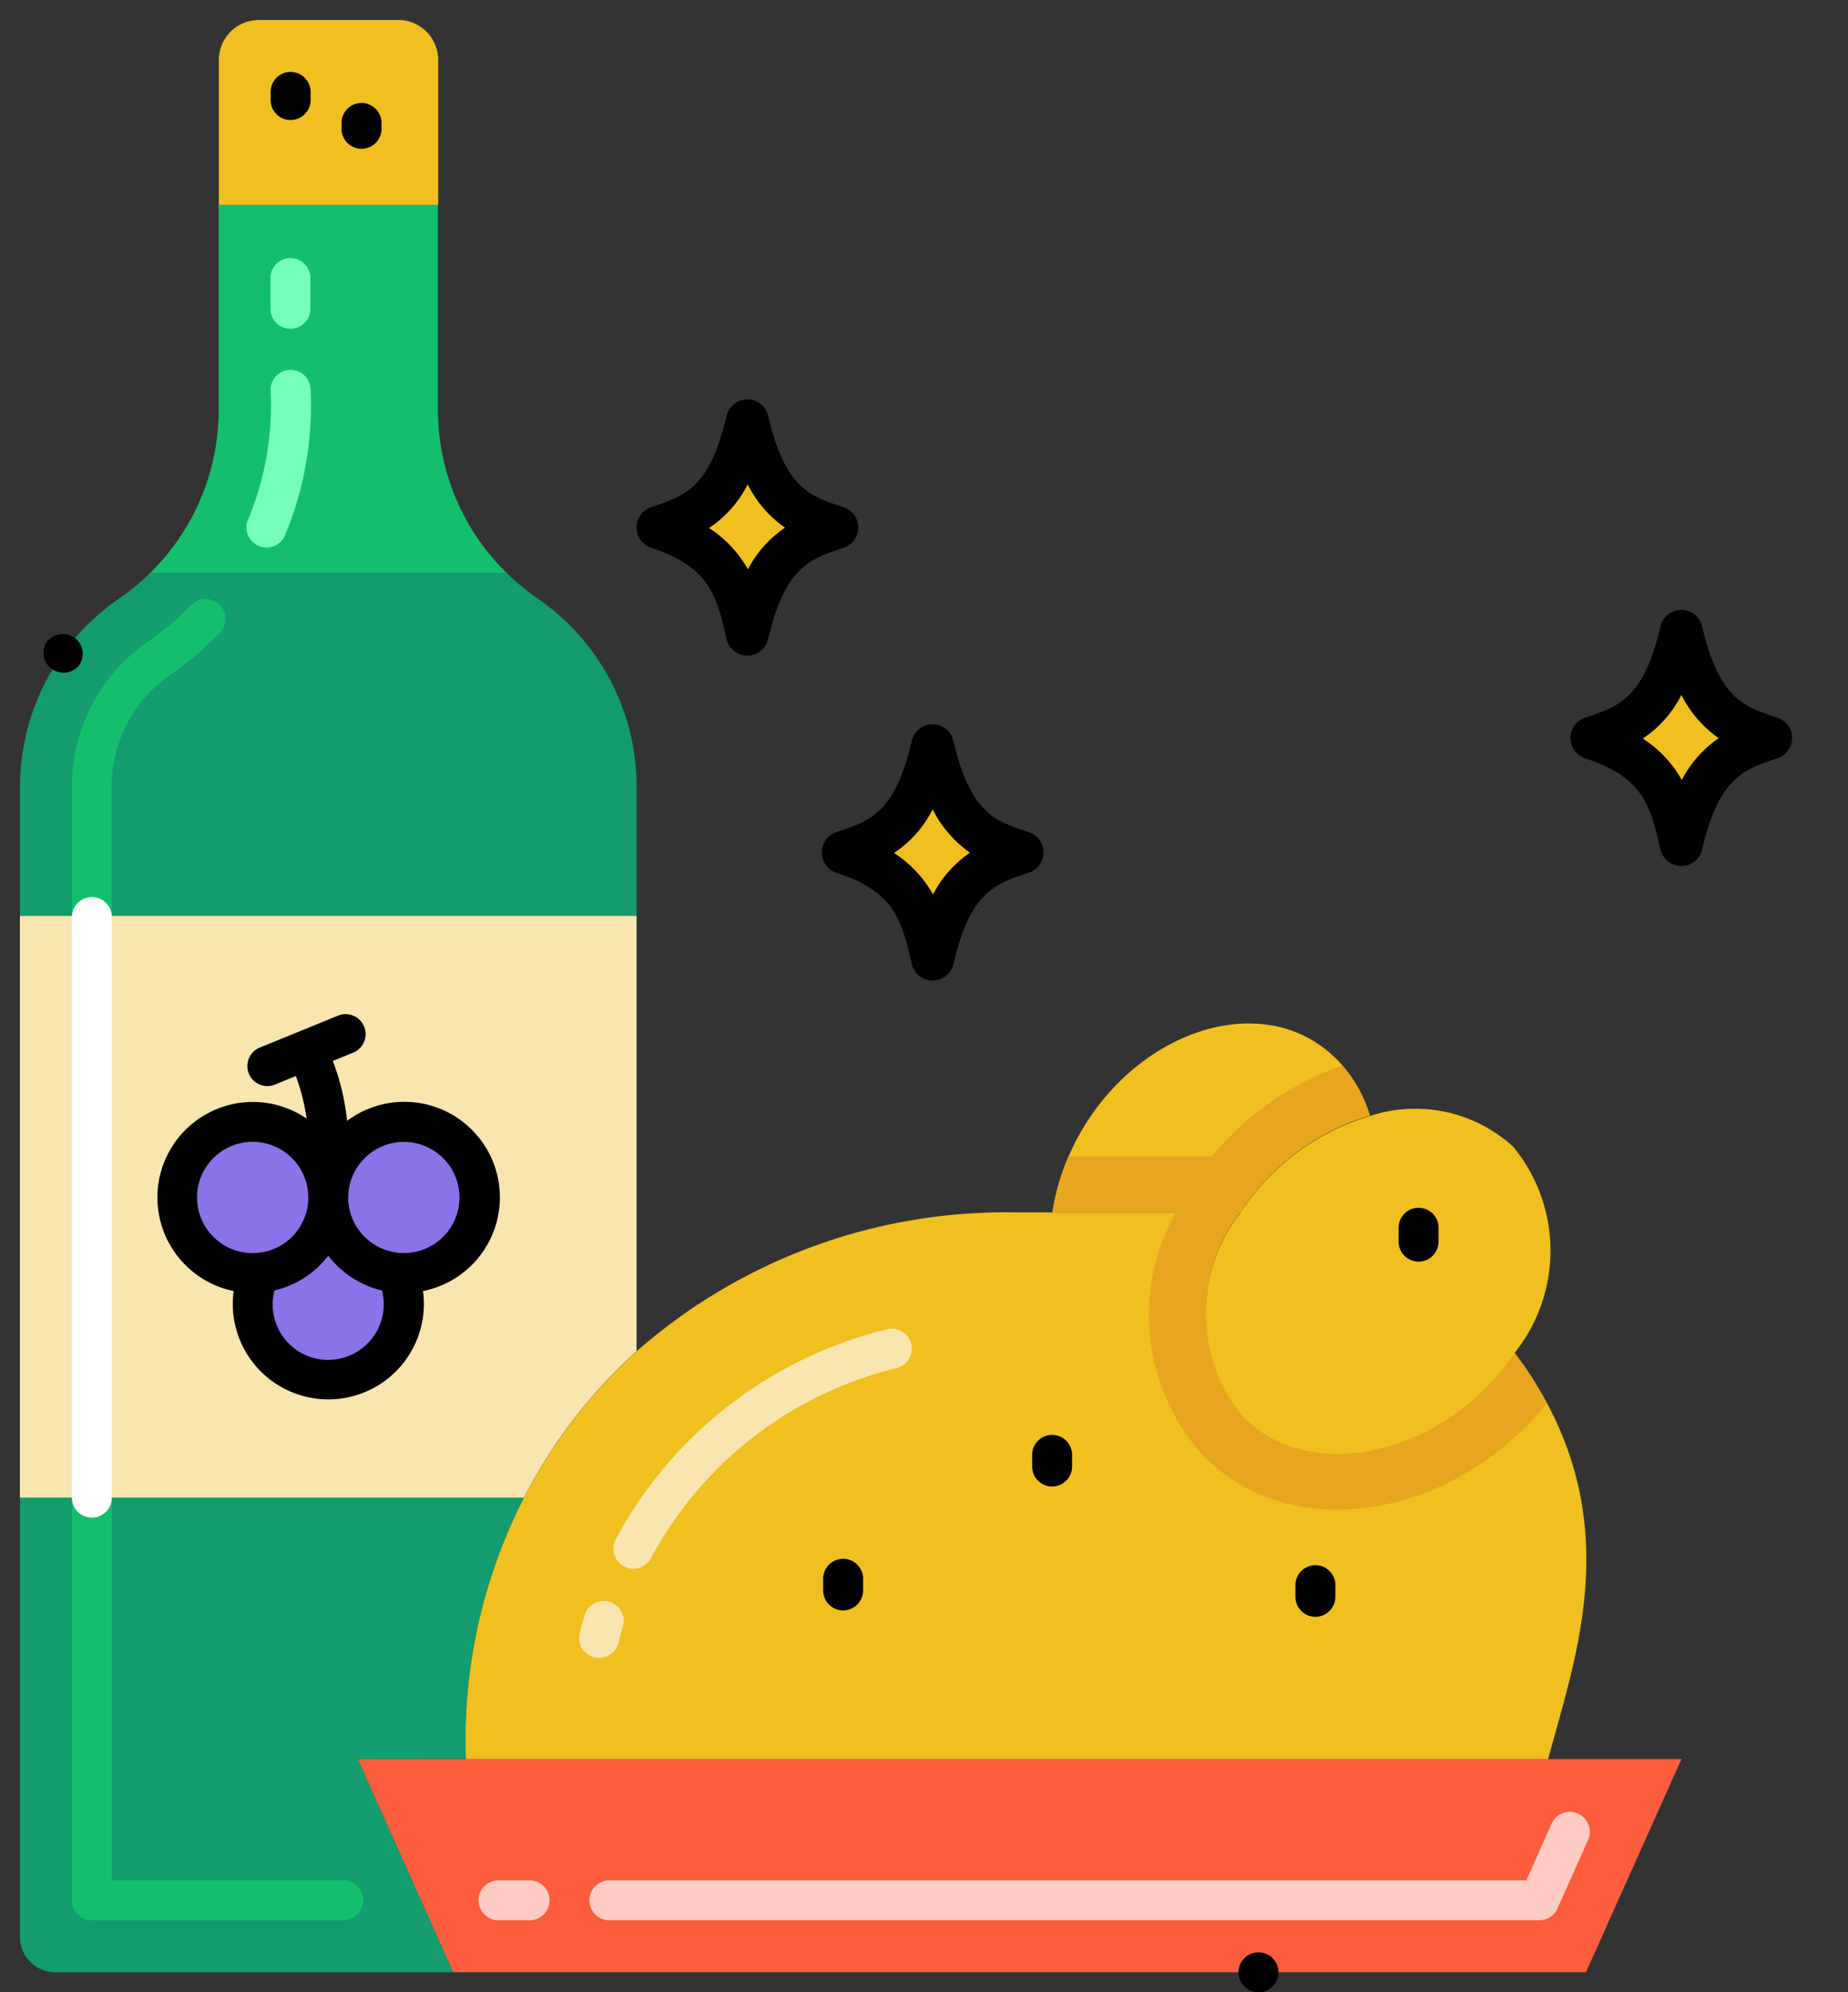 <svg xmlns="http://www.w3.org/2000/svg" width="29.012" height="31.279" viewBox="0 0 29.012 31.279">
  <rect x="0" y="0" width="29.012" height="31.279" fill="#333333" stroke="none"/>
  <g id="dinner" transform="translate(-24.521 -2.25)">
    <path id="Path_4119" data-name="Path 4119" d="M48.9,33.672H43.3a3.586,3.586,0,0,0,1.077-2.561V27.893h3.442v3.218A3.586,3.586,0,0,0,48.9,33.672Z" transform="translate(-16.423 -22.425)" fill="#13bf6d"/>
    <path id="Path_4120" data-name="Path 4120" d="M32.323,92.57l1.5,3.348H27.572a.552.552,0,0,1-.552-.553V77.308a3.59,3.59,0,0,1,1.558-2.959,3.562,3.562,0,0,0,.484-.4h5.6a3.629,3.629,0,0,0,.483.4A3.583,3.583,0,0,1,36.7,77.308v8.859a8.037,8.037,0,0,0-1.768,2.3,8.335,8.335,0,0,0-.911,4.1Z" transform="translate(-2.185 -62.703)" fill="#139c6d"/>
    <path id="Path_4121" data-name="Path 4121" d="M37.761,194.09H33.834a.314.314,0,0,1-.314-.314v-6.323a.314.314,0,1,1,.627,0v6.009h3.614a.314.314,0,1,1,0,.627Z" transform="translate(-7.87 -161.69)" fill="#13bf6d"/>
    <path id="Path_4122" data-name="Path 4122" d="M33.834,82.42a.314.314,0,0,1-.314-.314V80.08a2.765,2.765,0,0,1,1.2-2.286,4.521,4.521,0,0,0,.681-.578.314.314,0,0,1,.453.434,5.155,5.155,0,0,1-.778.661,2.139,2.139,0,0,0-.933,1.769v2.026A.314.314,0,0,1,33.834,82.42Z" transform="translate(-7.87 -65.475)" fill="#13bf6d"/>
    <path id="Path_4123" data-name="Path 4123" d="M36.691,116.86v6.832a8.037,8.037,0,0,0-1.768,2.3H27.01V116.86Z" transform="translate(-2.177 -100.229)" fill="#f9e5af"/>
    <path id="Path_4124" data-name="Path 4124" d="M33.834,124.12a.314.314,0,0,1-.314-.314v-9.132a.314.314,0,0,1,.627,0v9.132A.314.314,0,0,1,33.834,124.12Z" transform="translate(-7.87 -98.043)" fill="#fff"/>
    <path id="Path_4125" data-name="Path 4125" d="M50.235,142.627a1.186,1.186,0,0,0-1.186,1.186,1.187,1.187,0,1,0-1.077,1.181,1.186,1.186,0,1,0,2.154,0,1.186,1.186,0,1,0,.11-2.367Z" transform="translate(-19.374 -122.763)" fill="#8c72e8"/>
    <path id="Path_4126" data-name="Path 4126" d="M54.684,4.75H52.5a.627.627,0,0,0-.627.627V7.654h3.443V5.377A.627.627,0,0,0,54.684,4.75Z" transform="translate(-23.916 -2.186)" fill="#f0c020"/>
    <path id="Path_4127" data-name="Path 4127" d="M69.28,222.345l1.5,3.348H88.562l1.5-3.348Z" transform="translate(-39.143 -192.478)" fill="#fc5d3d"/>
    <path id="Path_4128" data-name="Path 4128" d="M101.172,230.56H86.556a.314.314,0,0,1,0-.627h14.413l.4-.9a.314.314,0,0,1,.573.256l-.487,1.09A.314.314,0,0,1,101.172,230.56Zm-15.871,0h-.45a.314.314,0,1,1,0-.627h.45a.314.314,0,1,1,0,.627Z" transform="translate(-52.485 -198.161)" fill="#ffcbc2"/>
    <path id="Path_4129" data-name="Path 4129" d="M99.767,162.515H82.776a8.335,8.335,0,0,1,.911-4.1,8.037,8.037,0,0,1,1.768-2.3,8.77,8.77,0,0,1,5.985-2.181l.543,0h2.947a2.549,2.549,0,0,0,.045,3.2c1.11,1.112,3.212.567,4.261-1a5.921,5.921,0,0,1,.509.788C100.905,159.073,100.155,161.045,99.767,162.515Z" transform="translate(-50.941 -132.648)" fill="#f0c020"/>
    <path id="Path_4130" data-name="Path 4130" d="M174.6,156.946c-1.4,1.751-3.936,2.288-5.392.828a3.288,3.288,0,0,1-.433-3.825h1.009a2.549,2.549,0,0,0,.045,3.2c1.11,1.112,3.212.567,4.261-1A5.922,5.922,0,0,1,174.6,156.946Z" transform="translate(-125.795 -132.665)" fill="#e8a61f"/>
    <path id="Path_4131" data-name="Path 4131" d="M161.174,131.752a3.68,3.68,0,0,0-2.036,1.522H156.19a3.58,3.58,0,0,1,.253-.878c.837-1.942,3.12-2.775,4.3-1.429A2.156,2.156,0,0,1,161.174,131.752Z" transform="translate(-115.147 -111.989)" fill="#f0c020"/>
    <path id="Path_4132" data-name="Path 4132" d="M180.227,144.83c-1.049,1.562-3.151,2.107-4.261,1a2.549,2.549,0,0,1-.045-3.2,3.68,3.68,0,0,1,2.036-1.522,2.276,2.276,0,0,1,2.251.482A2.567,2.567,0,0,1,180.227,144.83Z" transform="translate(-131.931 -121.336)" fill="#f0c020"/>
    <path id="Path_4133" data-name="Path 4133" d="M97.213,173.686a.314.314,0,0,1-.227-.381q.033-.128.07-.254a.314.314,0,1,1,.6.178q-.034.114-.063.23a.314.314,0,0,1-.381.227Zm.469-1.429a.313.313,0,0,1-.13-.424,6.6,6.6,0,0,1,4.24-3.293.314.314,0,1,1,.158.607,5.969,5.969,0,0,0-3.844,2.98A.313.313,0,0,1,97.682,172.257Z" transform="translate(-63.364 -145.415)" fill="#f9e5af"/>
    <path id="Path_4134" data-name="Path 4134" d="M55.547,38.927a.314.314,0,0,1-.166-.412,4.68,4.68,0,0,0,.354-2.055.314.314,0,0,1,.627,0,5.272,5.272,0,0,1-.4,2.3A.314.314,0,0,1,55.547,38.927Zm.5-3.408a.314.314,0,0,1-.314-.314v-.5a.314.314,0,0,1,.627,0v.5A.314.314,0,0,1,56.049,35.519Z" transform="translate(-26.966 -28.107)" fill="#76ffba"/>
    <g id="Group_2480" data-name="Group 2480" transform="translate(34.849 8.854)">
      <path id="Path_4135" data-name="Path 4135" d="M132.81,97.221c-.538-.178-1.094-.333-1.406-1.677-.287,1.238-.748,1.46-1.406,1.677A1.867,1.867,0,0,1,131.4,98.9C131.7,97.63,132.185,97.427,132.81,97.221Z" transform="translate(-127.092 -90.442)" fill="#f0c020"/>
      <path id="Path_4136" data-name="Path 4136" d="M109.641,56.561c-.538-.178-1.094-.333-1.406-1.677-.287,1.238-.748,1.46-1.406,1.677a1.867,1.867,0,0,1,1.406,1.677C108.53,56.97,109.016,56.767,109.641,56.561Z" transform="translate(-106.83 -54.884)" fill="#f0c020"/>
      <path id="Path_4137" data-name="Path 4137" d="M226.481,82.9c-.538-.178-1.094-.333-1.406-1.677-.287,1.238-.748,1.46-1.406,1.677a1.867,1.867,0,0,1,1.406,1.677C225.37,83.311,225.856,83.108,226.481,82.9Z" transform="translate(-209.009 -77.92)" fill="#f0c020"/>
    </g>
    <path id="Path_4138" data-name="Path 4138" d="M161.174,136.346a3.68,3.68,0,0,0-2.036,1.522H156.19a3.58,3.58,0,0,1,.253-.878h2.25a4.6,4.6,0,0,1,2.047-1.429A2.156,2.156,0,0,1,161.174,136.346Z" transform="translate(-115.147 -116.583)" fill="#e8a61f"/>
    <path id="Path_4139" data-name="Path 4139" d="M45.681,130.487a1.5,1.5,0,0,0-.3,2.969,1.5,1.5,0,1,0,2.973,0,1.5,1.5,0,1,0-1.192-2.672,3.732,3.732,0,0,0-.224-.941l.331-.135a.314.314,0,0,0-.237-.581l-1.252.511a.314.314,0,0,0,.237.581l.34-.139a3.107,3.107,0,0,1,.169.668A1.488,1.488,0,0,0,45.681,130.487Zm-.875,1.5a.873.873,0,0,1,1.747,0v0a.873.873,0,0,1-1.746,0Zm2.06,2.55a.871.871,0,0,1-.844-1.09,1.5,1.5,0,0,0,.844-.546,1.5,1.5,0,0,0,.844.546A.872.872,0,0,1,46.866,134.536Zm1.187-3.422a.872.872,0,1,1-.082,1.74h0a.872.872,0,0,1-.791-.866v0A.875.875,0,0,1,48.054,131.114Z" transform="translate(-17.192 -110.936)"/>
    <path id="Path_4140" data-name="Path 4140" d="M53.219,29.553H49.237c.58-2.077.925-3.981-.562-6.074a2.9,2.9,0,0,0,.029-3.216l2.212-2.212.3.3a.314.314,0,1,0,.444-.444l-1.047-1.047a.314.314,0,1,0-.444.444l.3.3-2.21,2.21a2.6,2.6,0,0,0-2.039-.42,2.321,2.321,0,0,0-.632-.861l1.658-2.65.361.226a.314.314,0,1,0,.333-.532L46.688,14.8a.314.314,0,1,0-.333.532l.362.226-1.658,2.65c-1.685-.75-3.808.708-4.274,2.765H40.5A9.176,9.176,0,0,0,34.828,22.8V14.6a3.894,3.894,0,0,0-1.7-3.217,3.486,3.486,0,0,1-.44-.364,3.288,3.288,0,0,1-.982-2.338V3.191a.942.942,0,0,0-.941-.941H28.58a.942.942,0,0,0-.941.941l0,5.495a3.291,3.291,0,0,1-1.418,2.7.314.314,0,1,0,.356.517,3.8,3.8,0,0,0,.518-.429,3.9,3.9,0,0,0,1.171-2.784v-2.9h2.814v2.9a3.916,3.916,0,0,0,1.7,3.218A3.268,3.268,0,0,1,34.2,14.6v1.713H25.148V14.6a3.273,3.273,0,0,1,.12-.882.313.313,0,0,0-.217-.386.318.318,0,0,0-.386.218,3.906,3.906,0,0,0-.144,1.05V32.662a.868.868,0,0,0,.866.867H43.023a.314.314,0,1,0,0-.627H31.836l-1.215-2.721H50.432L49.216,32.9H45.532a.314.314,0,0,0,0,.627H49.42a.312.312,0,0,0,.286-.186l1.412-3.163h2.1a.314.314,0,1,0,0-.627ZM31.082,5.154H28.266V3.191a.314.314,0,0,1,.314-.314h2.188a.314.314,0,0,1,.314.314ZM48.056,20.467a2.256,2.256,0,0,1-.02,2.852c-.941,1.4-2.818,1.911-3.779.948-.9-.9-.5-2.449.5-3.418A2.411,2.411,0,0,1,48.056,20.467Zm-2.442-.9a4.088,4.088,0,0,0-1.788,1.4h-2.4C42.043,18.725,44.73,17.78,45.613,19.57ZM43.456,21.6a2.734,2.734,0,0,0,.358,3.111c1.222,1.223,3.323.669,4.474-.686,1.246,1.9.838,3.573.3,5.529H32.144s0,0,0-.006A7.974,7.974,0,0,1,40.5,21.6c.494,0,.091,0,2.958,0ZM34.2,16.945v6.381a8.453,8.453,0,0,0-1.641,2.124H25.148V16.945H34.2ZM25.387,32.9a.239.239,0,0,1-.238-.24V26.077h7.1a8.779,8.779,0,0,0-.733,3.476h-3.68a.314.314,0,1,0,0,.627h2.1L31.149,32.9H25.387Z" fill="none"/>
    <circle id="Ellipse_388" data-name="Ellipse 388" cx="0.314" cy="0.314" r="0.314" transform="translate(43.964 32.902)"/>
    <path id="Path_4141" data-name="Path 4141" d="M29.938,81.692a.314.314,0,0,0,.509.366h0a.316.316,0,0,0-.073-.437A.323.323,0,0,0,29.938,81.692Z" transform="translate(-4.685 -69.362)"/>
    <path id="Path_4142" data-name="Path 4142" d="M154,182.481a.314.314,0,0,0,.314-.314v-.2a.314.314,0,0,0-.627,0v.2A.314.314,0,0,0,154,182.481Z" transform="translate(-112.962 -156.892)"/>
    <path id="Path_4143" data-name="Path 4143" d="M127.814,197.981a.314.314,0,0,0,.314-.314v-.2a.314.314,0,0,0-.627,0v.2A.314.314,0,0,0,127.814,197.981Z" transform="translate(-90.057 -170.447)"/>
    <path id="Path_4144" data-name="Path 4144" d="M199.814,154.338a.314.314,0,0,0,.314-.314v-.2a.314.314,0,1,0-.627,0v.2A.314.314,0,0,0,199.814,154.338Z" transform="translate(-153.023 -132.28)"/>
    <path id="Path_4145" data-name="Path 4145" d="M186.907,198.78a.314.314,0,0,0,.314-.314v-.2a.314.314,0,0,0-.627,0v.2A.314.314,0,0,0,186.907,198.78Z" transform="translate(-141.736 -171.146)"/>
    <path id="Path_4146" data-name="Path 4146" d="M127.561,95.209c.922.3,1.026.754,1.184,1.434a.336.336,0,0,0,.654,0c.262-1.129.649-1.257,1.184-1.434a.336.336,0,0,0,0-.637c-.511-.169-.915-.275-1.184-1.434a.336.336,0,0,0-.654,0c-.262,1.13-.649,1.257-1.184,1.434A.336.336,0,0,0,127.561,95.209Zm1.512-.995a1.831,1.831,0,0,0,.586.68,1.779,1.779,0,0,0-.58.656,1.861,1.861,0,0,0-.613-.651A1.784,1.784,0,0,0,129.073,94.214Z" transform="translate(-89.91 -79.257)"/>
    <path id="Path_4147" data-name="Path 4147" d="M107.413,53.911c-.511-.169-.915-.275-1.184-1.434a.336.336,0,0,0-.654,0c-.262,1.13-.649,1.257-1.184,1.434a.336.336,0,0,0,0,.637c.922.3,1.026.754,1.184,1.434a.336.336,0,0,0,.654,0c.262-1.129.649-1.257,1.184-1.434A.336.336,0,0,0,107.413,53.911Zm-1.5.978a1.861,1.861,0,0,0-.613-.651,1.783,1.783,0,0,0,.607-.685,1.83,1.83,0,0,0,.586.68A1.781,1.781,0,0,0,105.91,54.889Z" transform="translate(-69.648 -43.698)"/>
    <path id="Path_4148" data-name="Path 4148" d="M221.232,80.889c.922.3,1.026.754,1.184,1.434a.336.336,0,0,0,.654,0c.262-1.129.649-1.257,1.184-1.434a.336.336,0,0,0,0-.637c-.511-.169-.915-.275-1.184-1.434a.336.336,0,0,0-.654,0c-.262,1.13-.649,1.257-1.184,1.434A.336.336,0,0,0,221.232,80.889Zm1.512-.995a1.832,1.832,0,0,0,.587.68,1.78,1.78,0,0,0-.58.656,1.861,1.861,0,0,0-.613-.651,1.784,1.784,0,0,0,.607-.685Z" transform="translate(-171.827 -66.734)"/>
    <path id="Path_4149" data-name="Path 4149" d="M58.694,11.25a.314.314,0,0,0-.314.314v.11a.314.314,0,1,0,.627,0v-.11A.314.314,0,0,0,58.694,11.25Z" transform="translate(-29.61 -7.871)"/>
    <path id="Path_4150" data-name="Path 4150" d="M67.564,15.125a.314.314,0,0,0-.314.314v.11a.314.314,0,0,0,.627,0v-.11A.314.314,0,0,0,67.564,15.125Z" transform="translate(-37.367 -11.259)"/>
  </g>
</svg>
